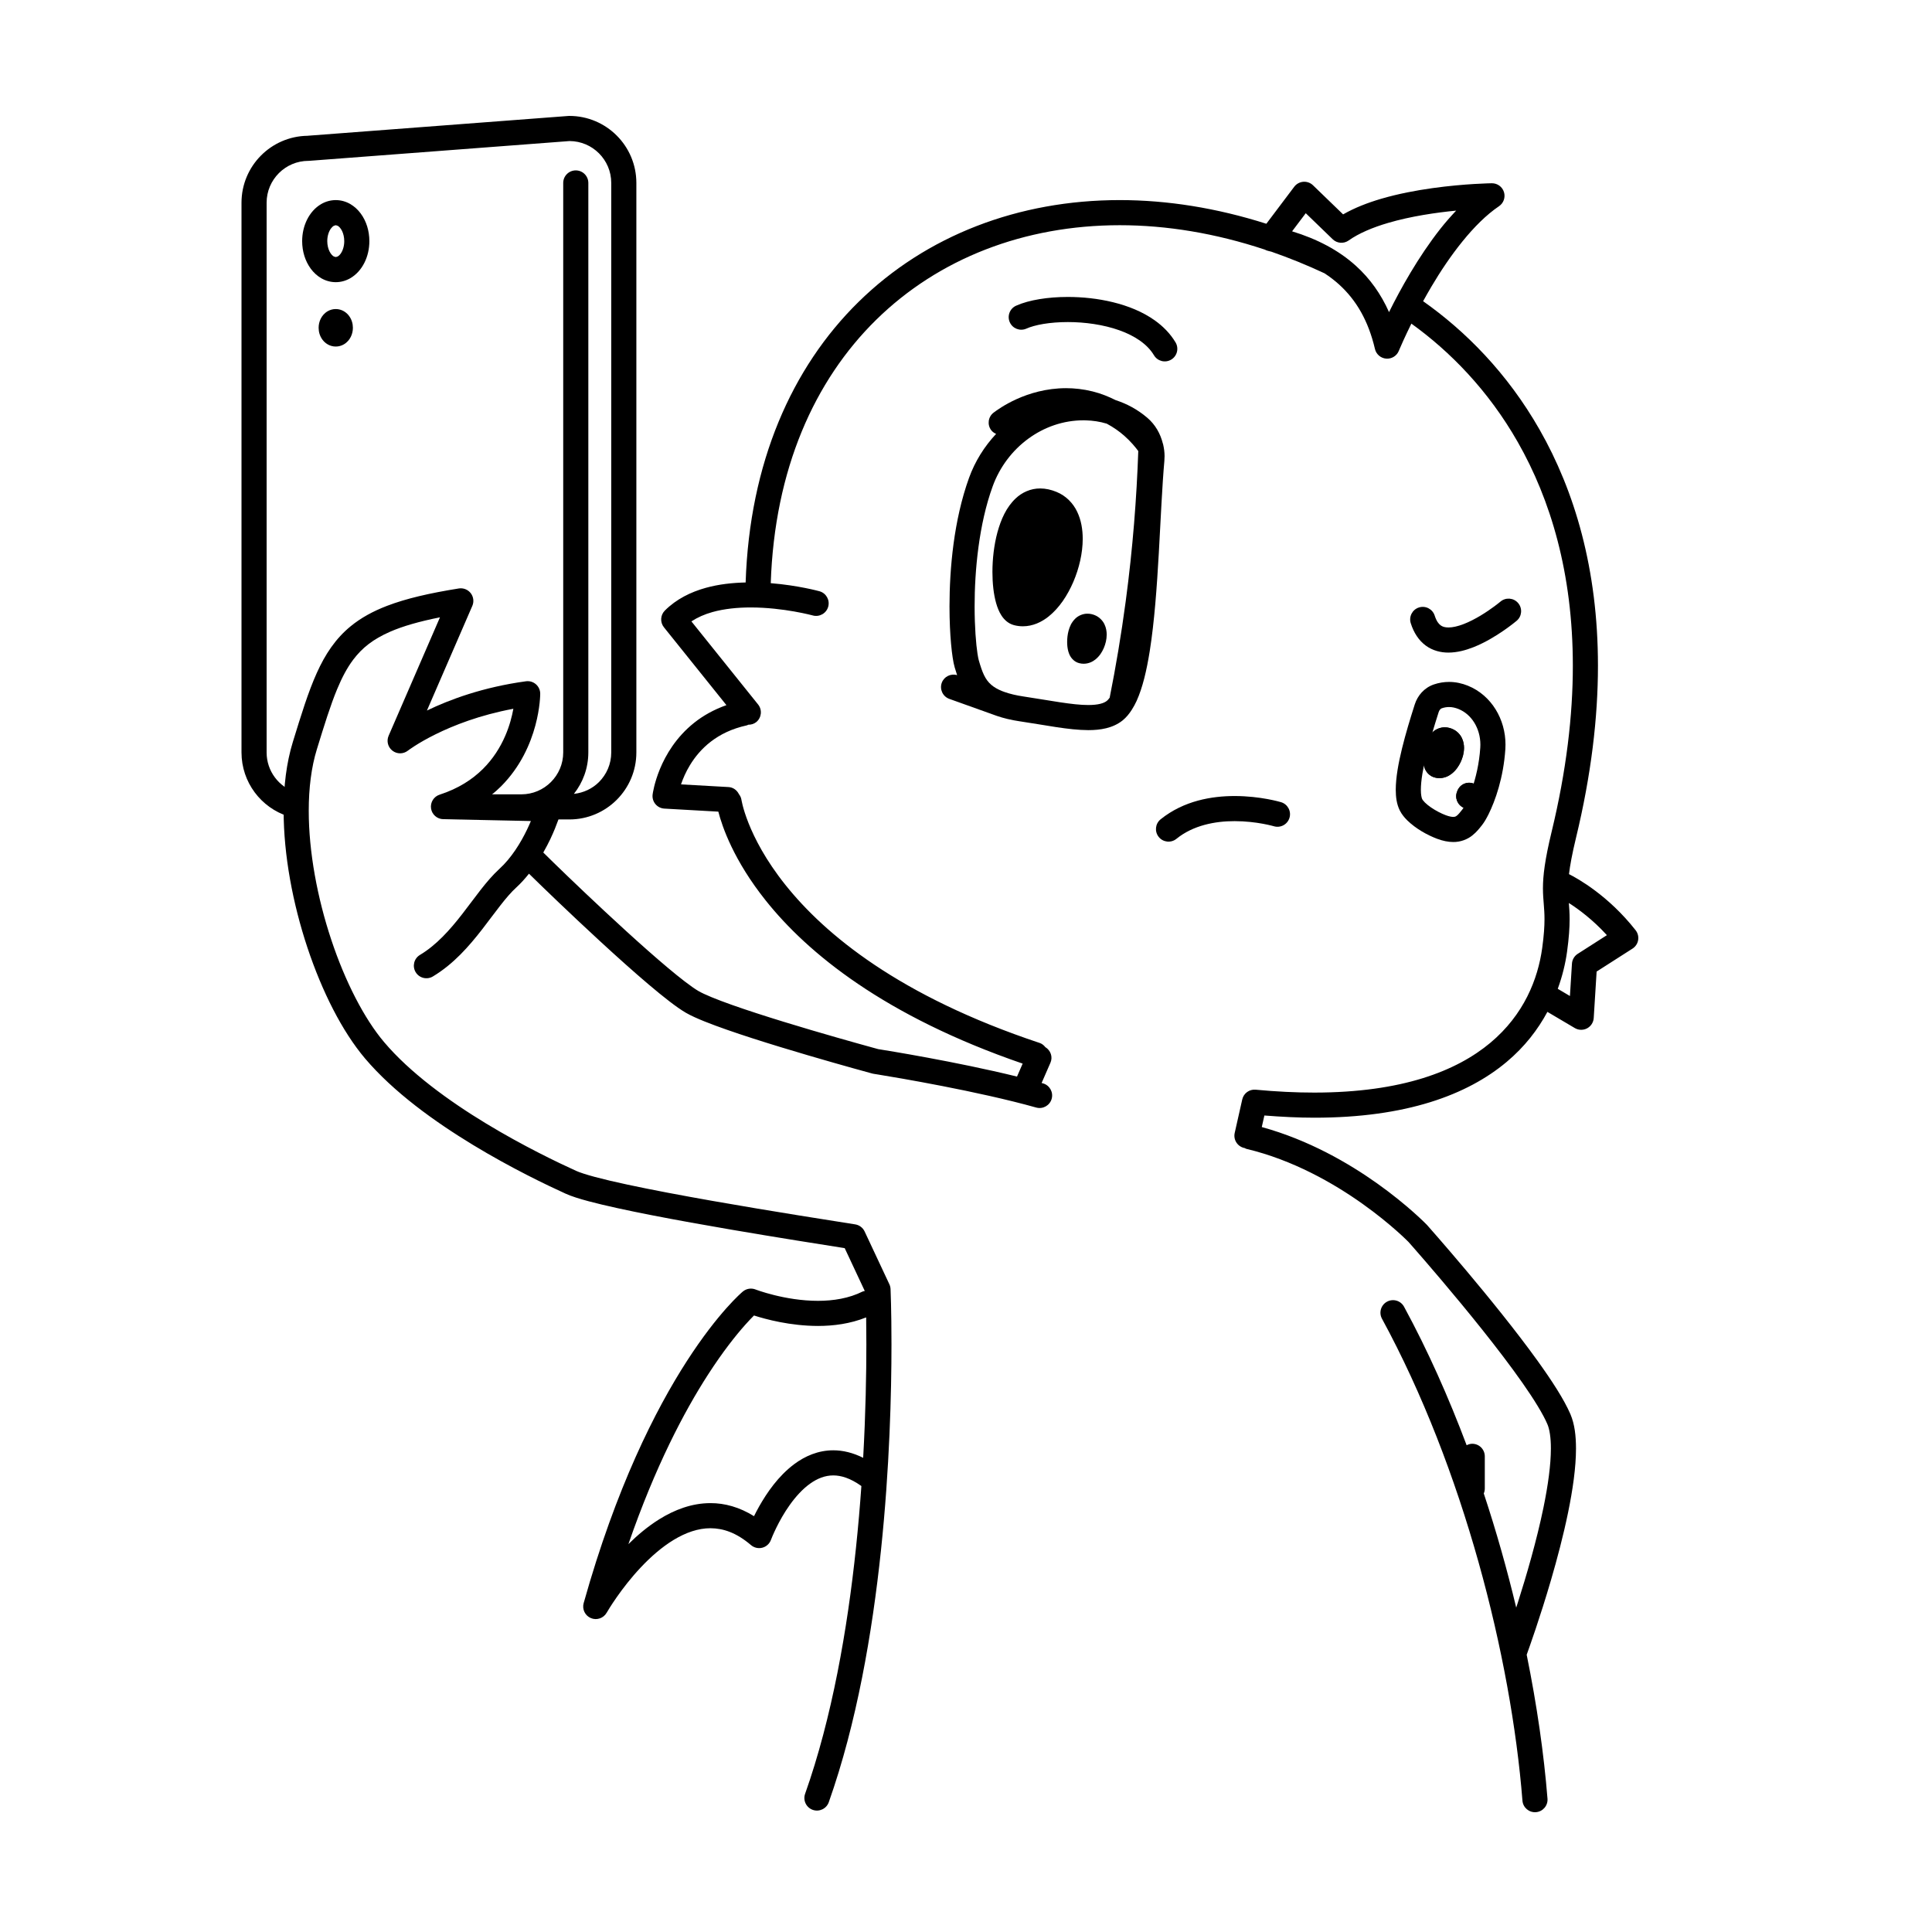 <svg width="200" height="200" viewBox="0 0 200 200" xmlns="http://www.w3.org/2000/svg"><g id="type=interested, mode=dark"><g id="Group 432527110"><path id="Vector" d="M58.937 12L58.838 12.004L31.84 14.054V14.056C28.053 14.11 25.001 17.19 25 20.989V77.891C25.002 80.993 27.034 83.619 29.844 84.508C30.528 84.725 31.259 84.346 31.476 83.661C31.693 82.977 31.314 82.246 30.629 82.029L30.629 82.029C28.875 81.473 27.598 79.831 27.6 77.891V20.989C27.601 19.787 28.084 18.711 28.871 17.921C29.66 17.134 30.736 16.651 31.939 16.651L32.037 16.647L58.958 14.602C60.152 14.609 61.221 15.088 62.005 15.871C62.792 16.66 63.276 17.737 63.276 18.939V77.891C63.276 79.093 62.792 80.169 62.005 80.959C61.322 81.639 60.418 82.071 59.41 82.182C60.343 81.001 60.903 79.513 60.904 77.891V18.939C60.904 18.221 60.322 17.639 59.604 17.639C58.886 17.639 58.304 18.221 58.304 18.939H58.304V77.891C58.303 79.093 57.82 80.169 57.032 80.959C56.243 81.746 55.166 82.229 53.964 82.23H50.8C50.082 82.23 49.5 82.811 49.5 83.529C49.5 84.247 50.082 84.83 50.8 84.83L53.964 84.829C53.964 84.829 53.964 84.83 53.964 84.83C53.965 84.83 53.965 84.829 53.966 84.829H58.937C62.769 84.829 65.875 81.724 65.876 77.891V18.939C65.875 15.105 62.769 12.001 58.937 12Z"/><path id="Vector_2" d="M36.252 21.117C35.816 20.866 35.298 20.713 34.758 20.714C34.218 20.713 33.7 20.866 33.264 21.117C32.606 21.496 32.119 22.073 31.788 22.733C31.458 23.396 31.28 24.157 31.279 24.962C31.282 26.036 31.593 27.03 32.172 27.819C32.463 28.212 32.826 28.555 33.264 28.807C33.7 29.058 34.218 29.211 34.758 29.21C35.298 29.211 35.816 29.058 36.252 28.807C36.91 28.428 37.397 27.851 37.728 27.191C38.058 26.528 38.236 25.767 38.237 24.962C38.234 23.889 37.924 22.894 37.344 22.105C37.054 21.712 36.69 21.369 36.252 21.117ZM35.253 26.274C35.15 26.415 35.043 26.503 34.96 26.55L34.758 26.61L34.556 26.55C34.432 26.482 34.253 26.31 34.114 26.029C33.975 25.752 33.879 25.377 33.879 24.962C33.877 24.408 34.053 23.928 34.263 23.65C34.367 23.51 34.473 23.421 34.556 23.374L34.758 23.314L34.96 23.374C35.085 23.442 35.263 23.614 35.402 23.894C35.541 24.172 35.637 24.546 35.637 24.962C35.639 25.517 35.462 25.996 35.253 26.274Z"/><path id="Vector_3" d="M34.949 33.868L35.22 33.396L34.949 33.868Z"/><path id="Vector_4" d="M35.588 32.214C35.356 32.08 35.062 31.991 34.758 31.992C34.453 31.991 34.16 32.08 33.928 32.214C33.576 32.418 33.349 32.702 33.202 32.994C33.056 33.289 32.985 33.605 32.984 33.933C32.987 34.369 33.106 34.787 33.377 35.158C33.514 35.343 33.693 35.517 33.928 35.652C34.16 35.787 34.453 35.876 34.758 35.874C35.062 35.876 35.356 35.787 35.588 35.652C35.94 35.448 36.167 35.164 36.314 34.872C36.46 34.577 36.531 34.26 36.532 33.933C36.529 33.496 36.409 33.079 36.138 32.707C36.002 32.523 35.822 32.349 35.588 32.214ZM34.604 33.933H34.604L34.604 33.933V33.933ZM34.758 33.664V33.664V33.274V33.664ZM34.566 33.867H34.566L34.296 33.396L34.566 33.867ZM34.46 33.919H34.46L34.047 33.614L34.46 33.919ZM34.433 33.933H34.433L33.987 34.155L34.433 33.933ZM34.567 33.998L34.297 34.471L34.567 33.998ZM34.95 34L35.219 34.471L34.95 34Z"/><path id="Vector_5" d="M150.479 75.524L150.48 75.526L150.482 75.526L150.479 75.524Z"/><path id="Vector_6" d="M112.083 55.779C112.081 54.804 111.926 53.844 111.506 52.971C111.094 52.103 110.363 51.328 109.376 50.925L109.376 50.925C109.376 50.925 109.375 50.925 109.375 50.924C109.375 50.924 109.375 50.924 109.375 50.924C108.814 50.691 108.243 50.564 107.683 50.565C106.69 50.557 105.783 50.986 105.141 51.596C104.168 52.517 103.625 53.763 103.257 55.093C102.896 56.428 102.737 57.868 102.736 59.216C102.738 60.395 102.855 61.492 103.115 62.423C103.249 62.89 103.413 63.319 103.674 63.721C103.805 63.922 103.964 64.117 104.173 64.295C104.381 64.472 104.649 64.63 104.963 64.713L104.966 64.714C105.271 64.794 105.582 64.834 105.889 64.833C106.912 64.832 107.82 64.404 108.556 63.815C109.666 62.922 110.502 61.644 111.112 60.234C111.715 58.82 112.08 57.27 112.083 55.779Z"/><path id="Vector_7" d="M113.346 63.687C113.117 63.59 112.851 63.527 112.578 63.528C112.086 63.52 111.607 63.752 111.325 64.027C110.893 64.446 110.738 64.878 110.621 65.278C110.513 65.681 110.472 66.075 110.471 66.455C110.473 66.79 110.5 67.103 110.593 67.44C110.643 67.611 110.705 67.79 110.844 68.007C110.915 68.115 111.009 68.234 111.149 68.353C111.288 68.471 111.482 68.589 111.719 68.651L111.725 68.652C111.878 68.692 112.031 68.71 112.181 68.71C112.699 68.709 113.117 68.493 113.402 68.265C113.834 67.912 114.079 67.506 114.268 67.08C114.449 66.65 114.562 66.196 114.565 65.695C114.563 65.368 114.516 65.01 114.336 64.632C114.164 64.26 113.805 63.873 113.346 63.687Z"/><path id="Vector_8" d="M113.342 63.685L113.346 63.687L113.348 63.688L113.342 63.685Z"/><path id="Vector_9" d="M144.488 81.757C144.494 82.508 144.569 83.218 144.91 83.907C145.116 84.309 145.383 84.629 145.676 84.921C146.559 85.781 147.719 86.431 148.772 86.832L148.774 86.832C149.358 87.048 149.906 87.164 150.438 87.165C151.215 87.175 151.93 86.875 152.403 86.494C152.884 86.116 153.18 85.71 153.425 85.405L153.427 85.403C153.654 85.11 153.858 84.762 154.095 84.291C154.787 82.896 155.64 80.505 155.834 77.541C155.844 77.386 155.848 77.234 155.848 77.082C155.848 75.772 155.49 74.507 154.825 73.433C154.161 72.361 153.177 71.475 151.946 70.981C151.368 70.748 150.713 70.592 150.006 70.592C149.491 70.592 148.951 70.675 148.413 70.86V70.861C147.421 71.208 146.749 72.008 146.456 72.919C146.001 74.344 145.517 75.929 145.141 77.461C144.766 78.998 144.492 80.465 144.488 81.757ZM147.666 78.081C148.017 76.647 148.486 75.111 148.933 73.71C149.004 73.484 149.163 73.345 149.258 73.319V73.32C149.524 73.228 149.767 73.192 150.006 73.192C150.33 73.192 150.651 73.263 150.975 73.393C151.654 73.666 152.213 74.156 152.616 74.804C153.017 75.45 153.249 76.248 153.248 77.082C153.248 77.18 153.245 77.278 153.239 77.377C153.131 79.071 152.76 80.575 152.357 81.718C152.157 82.289 151.948 82.769 151.768 83.132C151.592 83.49 151.426 83.745 151.383 83.796C151.134 84.117 150.94 84.343 150.809 84.44C150.669 84.536 150.647 84.554 150.438 84.565C150.293 84.565 150.047 84.531 149.678 84.395C149.205 84.221 148.604 83.911 148.119 83.573C147.877 83.406 147.662 83.23 147.505 83.074C147.348 82.92 147.253 82.782 147.229 82.732C147.176 82.643 147.083 82.282 147.088 81.757C147.085 80.85 147.312 79.509 147.666 78.081Z"/><path id="Vector_10" d="M147.597 66.832C148.316 67.361 149.163 67.56 149.943 67.556C150.857 67.553 151.72 67.315 152.528 66.999C153.737 66.52 154.83 65.844 155.644 65.285C156.456 64.726 156.982 64.282 157.006 64.262C157.554 63.799 157.622 62.979 157.159 62.431C156.695 61.882 155.875 61.814 155.327 62.278L155.323 62.281C155.251 62.342 154.39 63.052 153.279 63.719C152.725 64.053 152.108 64.375 151.517 64.603C150.926 64.833 150.362 64.959 149.943 64.956C149.564 64.953 149.331 64.876 149.134 64.734C148.939 64.588 148.713 64.329 148.52 63.731C148.302 63.047 147.572 62.668 146.888 62.885C146.203 63.102 145.824 63.833 146.042 64.517L146.042 64.517C146.349 65.499 146.876 66.306 147.597 66.832Z"/><path id="Vector_11" d="M169.321 96.301C166.497 92.702 163.32 90.943 162.421 90.489C162.528 89.593 162.741 88.415 163.149 86.723C164.724 80.208 165.42 74.284 165.42 68.914C165.422 58.898 162.992 50.813 159.382 44.483C156.026 38.593 151.663 34.241 147.32 31.18C147.593 30.685 147.877 30.18 148.186 29.66C150.034 26.532 152.559 23.111 155.179 21.346C155.653 21.023 155.86 20.428 155.689 19.881C155.517 19.334 155.007 18.964 154.433 18.971C154.398 18.972 151.669 19.003 148.291 19.475C146.6 19.712 144.748 20.058 142.974 20.578C141.575 20.99 140.23 21.511 139.038 22.193L135.921 19.18C135.654 18.921 135.286 18.789 134.916 18.818C134.545 18.848 134.203 19.035 133.979 19.332L131.092 23.163C125.937 21.524 120.827 20.713 115.922 20.713C105.442 20.71 95.877 24.375 88.875 31.255C81.959 38.043 77.593 47.938 77.188 60.297C75.83 60.328 74.418 60.476 73.051 60.856C71.513 61.285 70.021 62.011 68.825 63.205C68.357 63.674 68.316 64.421 68.731 64.938L75.199 72.996C73.895 73.457 72.787 74.086 71.876 74.809C69.986 76.309 68.917 78.155 68.315 79.612C67.714 81.074 67.57 82.163 67.559 82.243C67.513 82.602 67.617 82.961 67.849 83.24C68.08 83.518 68.414 83.686 68.776 83.706L74.362 84.021C74.76 85.578 75.952 89.064 79.271 93.223C83.596 98.65 91.538 105.179 105.865 110.105L105.28 111.447C98.929 109.887 91.681 108.727 90.91 108.604C90.814 108.578 90.609 108.522 90.301 108.437C88.79 108.021 84.955 106.953 81.148 105.782C79.245 105.197 77.349 104.587 75.763 104.024C74.971 103.742 74.255 103.473 73.662 103.228C73.071 102.985 72.595 102.76 72.317 102.599C71.988 102.41 71.48 102.057 70.882 101.597C68.772 99.98 65.512 97.053 62.575 94.314C59.794 91.723 57.297 89.301 56.241 88.252C56.513 87.772 56.76 87.303 56.968 86.867C57.7 85.317 58.038 84.136 58.052 84.089C58.163 83.7 58.087 83.284 57.848 82.96C57.608 82.635 57.233 82.44 56.829 82.432L50.856 82.305C51.215 82.015 51.556 81.715 51.867 81.404C53.915 79.35 54.919 76.963 55.419 75.106C55.919 73.245 55.922 71.894 55.923 71.814C55.923 71.438 55.761 71.082 55.478 70.834C55.194 70.587 54.82 70.475 54.447 70.526C50.001 71.133 46.544 72.421 44.196 73.555L48.895 62.719C49.083 62.285 49.019 61.778 48.729 61.404C48.439 61.031 47.964 60.843 47.497 60.917C44.438 61.407 42.039 61.962 40.07 62.716C38.595 63.281 37.359 63.965 36.316 64.817C34.747 66.094 33.665 67.722 32.787 69.68C31.904 71.643 31.191 73.96 30.313 76.814C29.648 78.981 29.362 81.397 29.361 83.928C29.363 88.54 30.312 93.544 31.825 98.099C33.344 102.655 35.41 106.751 37.782 109.563C40.761 113.075 44.997 116.112 48.972 118.527C52.946 120.938 56.662 122.708 58.57 123.576C59.173 123.847 59.949 124.088 60.932 124.353C64.347 125.265 70.177 126.346 75.664 127.287C80.583 128.13 85.201 128.852 87.443 129.207L89.521 133.64C89.442 133.662 89.362 133.666 89.286 133.704C87.893 134.401 86.265 134.664 84.672 134.662C82.975 134.663 81.334 134.367 80.132 134.067C79.531 133.918 79.04 133.768 78.704 133.658C78.535 133.603 78.406 133.558 78.321 133.527L78.228 133.493L78.208 133.485L78.206 133.484C77.765 133.313 77.262 133.395 76.899 133.698C76.707 133.853 67.145 141.969 60.42 165.956C60.243 166.586 60.566 167.254 61.171 167.506C61.775 167.759 62.477 167.519 62.801 166.95L62.812 166.933C62.94 166.708 64.291 164.43 66.318 162.274C67.328 161.196 68.507 160.152 69.748 159.403C70.993 158.65 72.278 158.201 73.547 158.202C74.859 158.21 76.216 158.646 77.74 159.946C78.063 160.223 78.502 160.325 78.915 160.218C79.327 160.111 79.661 159.808 79.808 159.408L79.812 159.398C79.87 159.238 80.573 157.442 81.766 155.777C82.36 154.944 83.075 154.151 83.842 153.6C84.616 153.046 85.404 152.736 86.264 152.734C87.068 152.737 88.013 153.009 89.17 153.833C89.025 155.891 88.842 158.032 88.611 160.225C87.725 168.662 86.128 177.84 83.344 185.695C83.104 186.372 83.458 187.115 84.135 187.355C84.812 187.595 85.555 187.24 85.795 186.564C88.682 178.407 90.294 169.062 91.197 160.497C92.099 151.934 92.285 144.153 92.285 139.155C92.285 135.603 92.191 133.459 92.19 133.443C92.182 133.27 92.142 133.105 92.069 132.948L89.505 127.48C89.322 127.09 88.958 126.816 88.534 126.748C86.391 126.405 80.037 125.424 73.752 124.316C70.611 123.762 67.488 123.177 64.933 122.627C63.656 122.353 62.52 122.087 61.604 121.842C60.693 121.599 59.984 121.365 59.646 121.209C57.796 120.369 54.164 118.636 50.32 116.305C46.478 113.978 42.427 111.035 39.767 107.883C37.713 105.465 35.723 101.597 34.292 97.279C32.854 92.96 31.959 88.182 31.961 83.928C31.96 81.594 32.23 79.421 32.798 77.578C33.576 75.044 34.216 72.988 34.899 71.344C35.412 70.11 35.945 69.113 36.565 68.289C37.498 67.058 38.617 66.169 40.387 65.394C41.707 64.82 43.39 64.335 45.546 63.905L40.23 76.167C39.992 76.714 40.156 77.348 40.628 77.713C41.1 78.077 41.752 78.074 42.222 77.708L42.222 77.709C42.247 77.688 46.161 74.676 53.143 73.372C53.001 74.155 52.75 75.15 52.29 76.202C51.79 77.35 51.056 78.551 49.975 79.618C48.892 80.685 47.465 81.629 45.508 82.264C44.903 82.46 44.53 83.061 44.622 83.69C44.714 84.319 45.245 84.787 45.881 84.801L54.957 84.993C54.84 85.27 54.708 85.569 54.556 85.885C53.913 87.227 52.937 88.822 51.696 89.948C50.29 91.243 49.143 92.967 47.851 94.62C46.567 96.275 45.17 97.841 43.474 98.853C42.858 99.222 42.658 100.02 43.027 100.636C43.396 101.252 44.195 101.452 44.811 101.083L44.811 101.083C46.968 99.787 48.553 97.949 49.904 96.216C51.247 94.479 52.388 92.827 53.449 91.868C53.936 91.422 54.363 90.939 54.76 90.444C56.191 91.852 59.077 94.634 62.089 97.408C63.819 99.002 65.587 100.589 67.145 101.909C67.924 102.569 68.65 103.162 69.299 103.66C69.95 104.159 70.515 104.559 71.018 104.851C71.533 105.146 72.177 105.434 72.955 105.747C75.661 106.832 79.964 108.164 83.63 109.242C87.29 110.318 90.289 111.13 90.295 111.131L90.434 111.161C90.434 111.161 90.585 111.184 90.869 111.23C92.85 111.551 101.245 112.962 107.265 114.652C107.956 114.846 108.674 114.443 108.868 113.752C109.062 113.061 108.659 112.343 107.968 112.149C107.921 112.136 107.874 112.124 107.827 112.111L108.743 110.011C109.006 109.409 108.76 108.732 108.213 108.399C108.062 108.211 107.876 108.05 107.631 107.968C93.084 103.129 85.389 96.719 81.304 91.602C79.261 89.042 78.12 86.798 77.49 85.214C77.175 84.422 76.988 83.796 76.881 83.378C76.828 83.169 76.795 83.013 76.776 82.914L76.757 82.81L76.754 82.792L76.753 82.792C76.72 82.566 76.619 82.375 76.49 82.205C76.289 81.801 75.899 81.503 75.417 81.476L70.498 81.199C70.696 80.62 70.988 79.92 71.428 79.2C71.939 78.362 72.634 77.507 73.582 76.776C74.532 76.046 75.734 75.433 77.318 75.087C77.372 75.075 77.413 75.041 77.464 75.023C77.75 75.023 78.038 74.949 78.279 74.757C78.838 74.307 78.928 73.489 78.479 72.929L71.574 64.326C72.21 63.911 72.937 63.587 73.75 63.361C74.979 63.017 76.364 62.883 77.71 62.883C79.401 62.883 81.027 63.091 82.219 63.301C82.815 63.406 83.302 63.511 83.637 63.588C83.805 63.627 83.934 63.659 84.019 63.681L84.114 63.705L84.138 63.712C84.831 63.902 85.546 63.495 85.737 62.803C85.927 62.111 85.52 61.395 84.828 61.205L84.828 61.205C84.776 61.193 82.625 60.597 79.787 60.37C80.186 48.576 84.303 39.396 90.697 33.11C97.181 26.745 106.04 23.317 115.922 23.313C120.743 23.313 125.806 24.138 130.938 25.841C131.043 25.898 131.155 25.945 131.276 25.972C131.393 25.998 131.503 26.03 131.618 26.057C133.44 26.691 135.28 27.435 137.112 28.292C137.654 28.645 138.156 29.029 138.616 29.445C140.417 31.08 141.654 33.22 142.334 36.124C142.462 36.674 142.933 37.08 143.497 37.125C144.06 37.17 144.59 36.845 144.804 36.322L144.852 36.207C144.99 35.879 145.433 34.861 146.105 33.502C150.073 36.355 154.048 40.373 157.123 45.77C160.508 51.713 162.818 59.316 162.82 68.914C162.82 74.059 162.153 79.777 160.622 86.113C159.919 89.019 159.725 90.663 159.725 91.957C159.725 92.582 159.77 93.103 159.81 93.595C159.849 94.089 159.886 94.559 159.886 95.159C159.886 95.886 159.832 96.81 159.647 98.151C159.204 101.344 157.774 105.023 154.29 107.943C150.803 110.861 145.16 113.1 136.054 113.104C134.18 113.104 132.16 113.009 129.987 112.805C129.334 112.743 128.741 113.174 128.597 113.814L127.816 117.283C127.659 117.984 128.099 118.68 128.8 118.837C128.81 118.84 128.821 118.836 128.831 118.838C128.901 118.868 128.96 118.915 129.037 118.933L129.037 118.933C133.834 120.073 138.062 122.493 141.072 124.637C142.577 125.708 143.777 126.707 144.596 127.433C145.006 127.796 145.32 128.092 145.529 128.293C145.634 128.394 145.712 128.472 145.763 128.523L145.817 128.577C145.864 128.63 146.035 128.823 146.323 129.152C147.508 130.504 150.513 133.97 153.46 137.669C154.933 139.518 156.392 141.425 157.597 143.145C158.8 144.859 159.752 146.411 160.182 147.424C160.403 147.925 160.552 148.823 160.547 149.943C160.549 151.625 160.247 153.794 159.78 156.06C159.08 159.463 158.019 163.102 157.134 165.877C157.074 166.065 157.017 166.239 156.958 166.419C156.022 162.509 154.907 158.541 153.6 154.602C153.668 154.445 153.706 154.272 153.706 154.09V150.758C153.706 150.04 153.124 149.458 152.406 149.458C152.194 149.458 152.003 149.521 151.826 149.611C149.961 144.651 147.808 139.804 145.346 135.271C145.003 134.64 144.214 134.407 143.583 134.75C142.952 135.093 142.719 135.882 143.062 136.513L143.062 136.513C151.496 152.017 156.428 171.554 157.603 186.403C157.66 187.119 158.286 187.653 159.003 187.596C159.718 187.539 160.253 186.913 160.196 186.197C159.826 181.572 159.104 176.525 158.042 171.297C158.307 170.567 159.428 167.436 160.553 163.584C161.196 161.384 161.839 158.95 162.326 156.583C162.812 154.214 163.146 151.92 163.147 149.943C163.143 148.622 163.01 147.438 162.572 146.4C161.911 144.871 160.679 142.975 159.176 140.879C154.679 134.629 147.753 126.844 147.739 126.826L147.702 126.786C147.662 126.746 145.768 124.788 142.579 122.518C139.591 120.394 135.456 118.001 130.619 116.672L130.888 115.476C132.699 115.618 134.436 115.704 136.054 115.704C145.57 115.708 151.896 113.341 155.959 109.937C157.845 108.359 159.203 106.574 160.187 104.748L163.023 106.424C163.412 106.654 163.894 106.665 164.293 106.454C164.692 106.242 164.954 105.837 164.982 105.386L165.282 100.576L168.998 98.198C169.307 98 169.518 97.683 169.579 97.321C169.641 96.96 169.547 96.59 169.321 96.301ZM86.264 150.135C84.695 150.133 83.322 150.743 82.218 151.567C80.556 152.81 79.389 154.531 78.589 155.941C78.385 156.303 78.208 156.644 78.055 156.954C76.569 156.027 75.03 155.597 73.547 155.603C71.599 155.604 69.813 156.301 68.256 157.268C67.067 158.009 65.996 158.913 65.052 159.848C67.832 151.806 70.83 146.119 73.294 142.299C74.849 139.888 76.191 138.217 77.132 137.158C77.508 136.736 77.817 136.415 78.053 136.179C79.282 136.573 81.809 137.256 84.672 137.262C86.283 137.261 88.013 137.039 89.665 136.377C89.677 137.163 89.685 138.091 89.685 139.155C89.685 142.185 89.615 146.263 89.355 150.912C88.305 150.39 87.264 150.133 86.264 150.135ZM140.361 27.517C138.568 25.895 136.343 24.737 133.757 23.947L135.171 22.071L137.96 24.767C138.411 25.203 139.104 25.255 139.616 24.892C140.643 24.159 142.104 23.54 143.706 23.073C146.046 22.385 148.674 22.004 150.742 21.803C150.178 22.401 149.63 23.023 149.114 23.676C146.801 26.613 144.959 29.957 143.792 32.31C142.956 30.433 141.812 28.826 140.361 27.517ZM163.325 98.741C162.977 98.963 162.753 99.343 162.728 99.755L162.519 103.106L161.259 102.362C161.739 101.041 162.056 99.734 162.223 98.505C162.42 97.074 162.486 96.019 162.486 95.159C162.486 94.493 162.446 93.956 162.407 93.478C163.424 94.126 164.896 95.216 166.346 96.808L163.325 98.741Z"/><path id="Vector_12" d="M127.81 85.004C128.952 85.004 129.987 85.139 130.725 85.274C131.094 85.342 131.389 85.409 131.587 85.458C131.686 85.483 131.761 85.502 131.809 85.516L131.86 85.53L131.868 85.532L131.869 85.533V85.532C132.557 85.738 133.28 85.348 133.487 84.661C133.693 83.973 133.303 83.249 132.615 83.042C132.54 83.022 130.499 82.407 127.81 82.404C125.466 82.406 122.561 82.873 120.147 84.814C119.589 85.265 119.502 86.084 119.953 86.642C120.404 87.201 121.222 87.288 121.781 86.837L121.781 86.837C123.513 85.428 125.798 85.001 127.81 85.004Z"/><path id="Vector_13" d="M120.535 47.711L120.535 47.704C120.548 47.545 120.556 47.384 120.556 47.221C120.556 46.812 120.5 46.406 120.409 46.008C120.4 45.968 120.386 45.929 120.372 45.891C120.121 44.893 119.6 43.959 118.774 43.253C117.747 42.374 116.629 41.791 115.495 41.423C114.777 41.064 113.996 40.74 113.105 40.52C112.146 40.282 111.219 40.183 110.347 40.183C106.228 40.197 103.367 42.336 102.856 42.716C102.286 43.152 102.177 43.968 102.613 44.538C102.749 44.716 102.927 44.831 103.118 44.917C101.904 46.209 100.936 47.75 100.313 49.471C98.728 53.867 98.296 58.879 98.292 62.775C98.292 64.27 98.358 65.598 98.455 66.668C98.503 67.204 98.559 67.674 98.621 68.075C98.683 68.478 98.746 68.801 98.83 69.092C98.907 69.353 98.991 69.621 99.08 69.891C98.424 69.698 97.724 70.035 97.49 70.688C97.249 71.364 97.6 72.108 98.277 72.349C99.798 72.893 101.318 73.438 102.84 73.983C102.935 74.021 103.038 74.055 103.138 74.09C103.15 74.094 103.162 74.098 103.174 74.103C103.174 74.103 103.175 74.103 103.175 74.103C103.873 74.346 104.668 74.537 105.589 74.675C105.591 74.675 105.592 74.674 105.593 74.674C108.203 75.058 110.594 75.575 112.663 75.583C113.306 75.582 113.926 75.531 114.525 75.383C115.121 75.235 115.705 74.983 116.21 74.579C116.601 74.261 116.908 73.879 117.174 73.457C117.175 73.455 117.176 73.453 117.177 73.451C117.354 73.172 117.515 72.878 117.66 72.563C118.289 71.172 118.698 69.411 119.023 67.389C119.504 64.362 119.76 60.765 119.96 57.253C120.16 53.745 120.302 50.321 120.535 47.711ZM114.585 72.549C114.432 72.672 114.219 72.779 113.898 72.859C113.58 72.939 113.161 72.983 112.663 72.983C111.044 72.99 108.661 72.507 105.972 72.102C105.971 72.102 105.969 72.102 105.968 72.102C105.176 71.984 104.554 71.829 104.051 71.656C104.051 71.656 104.051 71.656 104.05 71.656L104.05 71.655C103.958 71.622 103.866 71.589 103.773 71.556C103.261 71.354 102.897 71.13 102.632 70.905C102.631 70.904 102.631 70.904 102.63 70.903L102.63 70.903C102.287 70.609 102.066 70.297 101.864 69.884C101.664 69.474 101.501 68.963 101.325 68.359C101.296 68.262 101.241 68.012 101.191 67.681C101.036 66.676 100.892 64.899 100.892 62.775C100.889 59.08 101.329 54.291 102.758 50.355C103.483 48.348 104.791 46.63 106.44 45.42C108.09 44.21 110.07 43.511 112.163 43.51L112.379 43.513C112.381 43.513 112.382 43.512 112.384 43.512C112.387 43.512 112.389 43.514 112.392 43.514L112.391 43.514C113.133 43.534 113.862 43.642 114.571 43.858C115.283 44.239 115.893 44.677 116.391 45.116C117.075 45.721 117.55 46.306 117.834 46.695C117.667 51.508 117.273 56.709 116.533 62.247C116.065 65.751 115.5 69.081 114.872 72.229C114.763 72.379 114.663 72.49 114.585 72.549Z"/><path id="Vector_14" d="M110.537 33.34C112.3 33.338 114.242 33.606 115.874 34.191C116.691 34.482 117.429 34.851 118.037 35.286C118.647 35.721 119.125 36.218 119.46 36.779C119.829 37.395 120.627 37.596 121.243 37.227C121.859 36.859 122.06 36.06 121.692 35.444C121.143 34.527 120.396 33.775 119.548 33.17C118.274 32.262 116.772 31.668 115.218 31.286C113.663 30.905 112.051 30.74 110.537 30.74C109.495 30.74 108.501 30.818 107.598 30.968C106.695 31.118 105.886 31.334 105.189 31.645C104.533 31.938 104.24 32.708 104.534 33.363C104.827 34.018 105.597 34.311 106.252 34.018L106.252 34.018C106.658 33.834 107.282 33.654 108.023 33.532C108.765 33.41 109.628 33.34 110.537 33.34Z"/><path id="Vector_15" d="M152.566 81.124C151.9 80.857 151.143 81.182 150.877 81.848L150.838 81.946C150.571 82.612 150.895 83.369 151.562 83.636C152.228 83.903 152.985 83.578 153.251 82.912L153.29 82.814C153.557 82.147 153.233 81.391 152.566 81.124Z"/><path id="Vector_16" d="M151.554 77.423C151.553 77.117 151.507 76.778 151.343 76.426C151.185 76.077 150.875 75.725 150.481 75.526C150.218 75.387 149.896 75.292 149.564 75.293C149.292 75.292 149.02 75.357 148.793 75.463C148.392 75.653 148.135 75.931 147.954 76.19C147.685 76.584 147.551 76.974 147.453 77.359C147.36 77.745 147.315 78.124 147.314 78.494C147.316 78.769 147.335 79.032 147.42 79.338C147.465 79.492 147.526 79.66 147.657 79.861C147.786 80.054 148.016 80.307 148.397 80.445L148.404 80.447C148.604 80.518 148.813 80.552 149.014 80.551C149.545 80.548 149.958 80.335 150.255 80.111C150.703 79.763 150.981 79.349 151.199 78.903C151.408 78.455 151.55 77.973 151.554 77.423Z"/><path id="Vector_17" d="M152.566 81.124C151.9 80.857 151.143 81.182 150.877 81.848L150.838 81.946C150.571 82.612 150.895 83.369 151.562 83.636C152.228 83.903 152.985 83.578 153.251 82.912L153.29 82.814C153.557 82.147 153.233 81.391 152.566 81.124Z"/><path id="Vector_18" d="M151.554 77.423C151.553 77.117 151.507 76.778 151.343 76.426C151.185 76.077 150.875 75.725 150.481 75.526C150.218 75.387 149.896 75.292 149.564 75.293C149.292 75.292 149.02 75.357 148.793 75.463C148.392 75.653 148.135 75.931 147.954 76.19C147.685 76.584 147.551 76.974 147.453 77.359C147.36 77.745 147.315 78.124 147.314 78.494C147.316 78.769 147.335 79.032 147.42 79.338C147.465 79.492 147.526 79.66 147.657 79.861C147.786 80.054 148.016 80.307 148.397 80.445L148.404 80.447C148.604 80.518 148.813 80.552 149.014 80.551C149.545 80.548 149.958 80.335 150.255 80.111C150.703 79.763 150.981 79.349 151.199 78.903C151.408 78.455 151.55 77.973 151.554 77.423Z"/></g></g></svg>